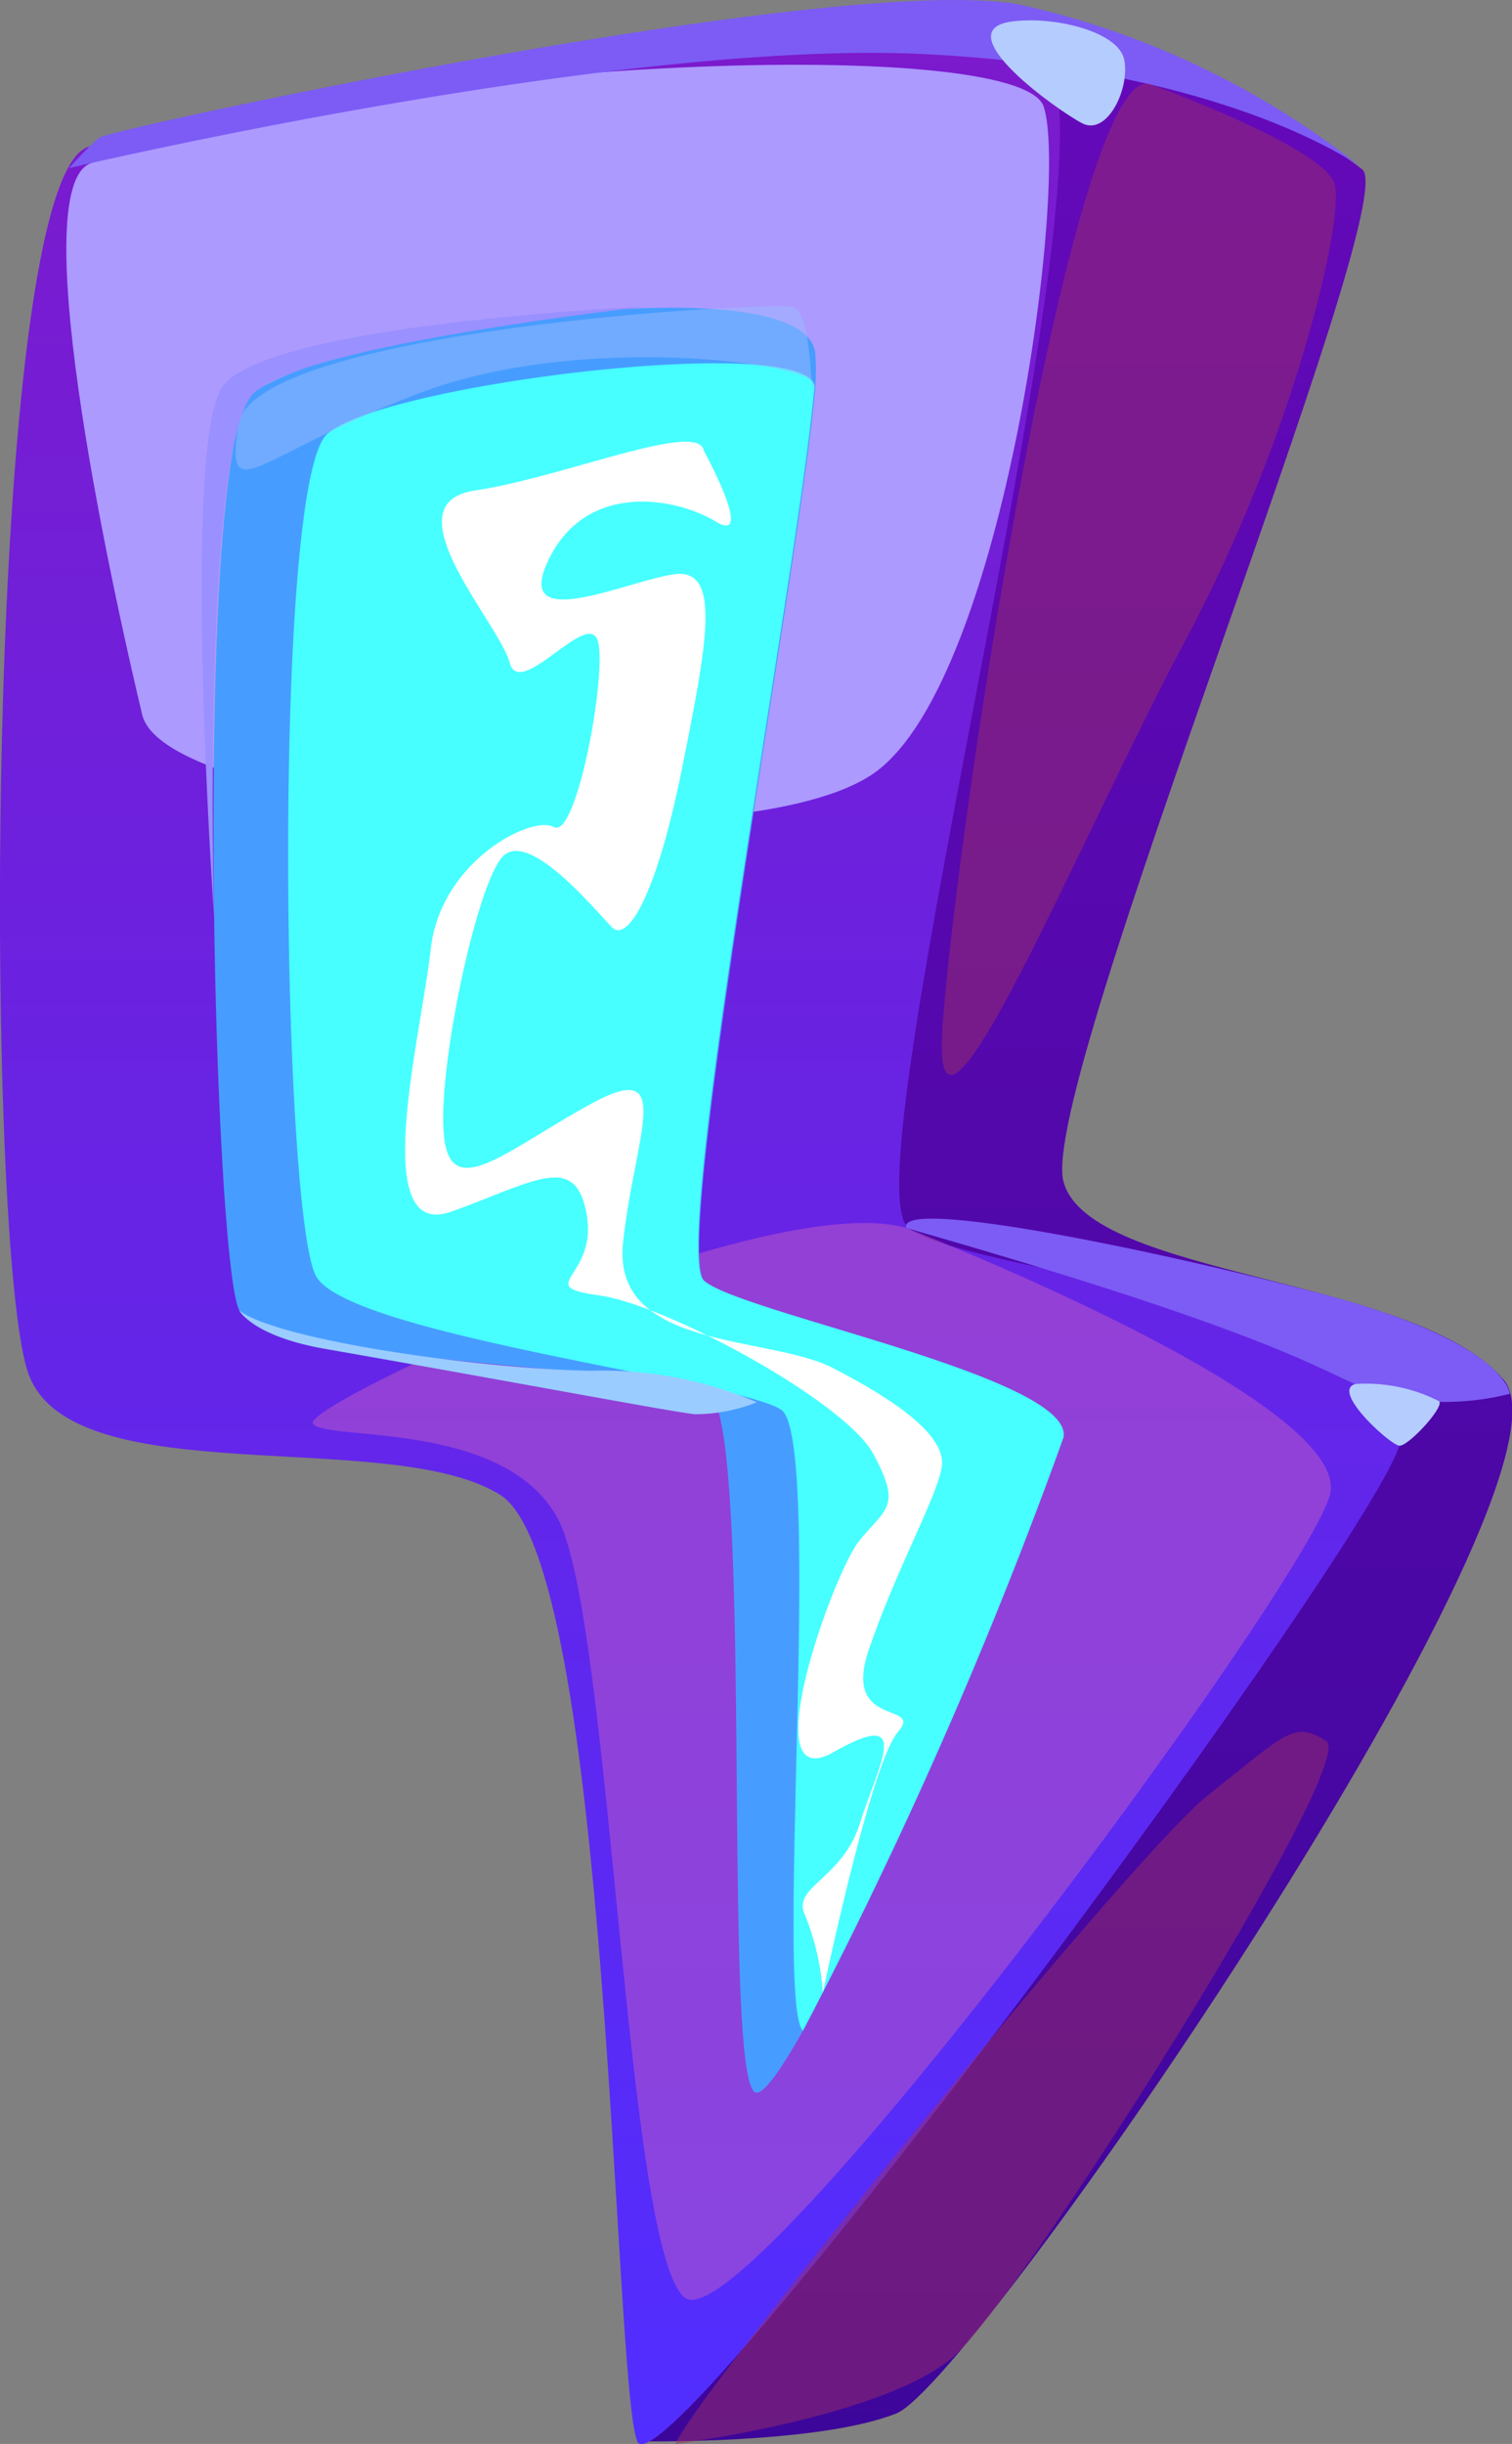 <svg xmlns="http://www.w3.org/2000/svg" xmlns:xlink="http://www.w3.org/1999/xlink" viewBox="0 0 34.12 55.11"><rect x="0" y="0" width="34.12" height="55.11" fill="#808080" stroke="none"/><defs><style>.cls-1{isolation:isolate;}.cls-2{fill:url(#Безымянный_градиент_696);}.cls-3{fill:url(#Безымянный_градиент_660);}.cls-4{fill:#c05cc7;}.cls-10,.cls-11,.cls-4{mix-blend-mode:multiply;opacity:0.5;}.cls-5{fill:#ac9aff;mix-blend-mode:soft-light;}.cls-6{fill:#479dff;}.cls-7{fill:#47ffff;}.cls-8{fill:#fff;}.cls-9{fill:#7c5cf4;}.cls-10{fill:#9a2e69;}.cls-11{fill:#9abaff;}.cls-12{fill:#b5ccff;}.cls-13{fill:#9accff;}.cls-14{fill:#9a90ff;}</style><linearGradient id="Безымянный_градиент_696" x1="23.63" y1="55.05" x2="23.63" y2="0.78" gradientUnits="userSpaceOnUse"><stop offset="0" stop-color="#3d069a"/><stop offset="1" stop-color="#6509ba"/></linearGradient><linearGradient id="Безымянный_градиент_660" x1="15.82" y1="55.11" x2="15.82" y2="0.8" gradientUnits="userSpaceOnUse"><stop offset="0" stop-color="#512eff"/><stop offset="1" stop-color="#7c1acc"/></linearGradient></defs><g class="cls-1"><g id="Слой_2" data-name="Слой 2"><g id="layer1"><path class="cls-2" d="M22.53,1c2.7-1,7.27,2.09,8.21,2.82S23.41,24.49,24,26.65s7.92,2.12,9.93,4.46S22,53.71,20.23,54.42s-5.85.63-5.85.63l5.85-17.12L13.14,15.44Z"/><path class="cls-3" d="M2,3.31C-.38,4-.37,28.3.65,31s8.17,1.16,10.64,2.71,2.55,20,3.09,21.34S30,36.15,31.5,32.8s-9.59-4-11-5.11,4.88-24.52,3.1-26.31S5.06,2.42,2,3.31Z"/><path class="cls-4" d="M20.45,27.69c-3.14-.91-13.65,4-13.39,4.41s4.3-.1,5.52,2.13,1.52,16.48,2.87,17.58,14-16,14.56-18.1S20.45,27.69,20.45,27.69Z"/><path class="cls-5" d="M2.05,3.68c-1.56.57.62,10.19,1.16,12.44s13.65,3.43,16.56,1.28,4.35-13.34,3.78-15S8.32,1.35,2.05,3.68Z"/><path class="cls-6" d="M24,32.41a106.22,106.22,0,0,1-5.88,13.38c-.52.92-.91,1.47-1.08,1.39-.77-.4,0-15.23-1.06-15.79S6,30.72,5.4,29.55,4.34,9.79,5.73,8.84C8,7.33,18.27,5.89,18.4,8a5.72,5.72,0,0,1,0,.73c-.34,4-3.25,19.45-2.5,20.17S24.22,31.05,24,32.41Z"/><path class="cls-7" d="M24,32.41a106.22,106.22,0,0,1-5.88,13.38c-.64-.59.46-13.35-.49-14s-9.71-1.68-10.49-3-1-17.87.24-19,10.76-2.29,11-1.09c-.34,4-3.25,19.45-2.5,20.17S24.22,31.05,24,32.41Z"/><path class="cls-8" d="M15.88,10.16c-.12-.69-3.19.61-5.16.9s.55,3,.78,3.88,1.82-1.29,2-.45-.5,4.44-1,4.16-2.56.77-2.78,2.75S8.3,28,10.19,27.32s2.8-1.35,3.05.07S12,29,13.52,29.21s5.55,2.39,6.19,3.58S20,34,19.4,34.73s-2.42,5.82-.59,4.78,1,.3.6,1.59-1.56,1.44-1.24,2.09a5.87,5.87,0,0,1,.4,1.74s1.08-5.17,1.69-5.87S19,39,19.6,37.22s1.53-3.43,1.65-4.13-1-1.49-2.45-2.24-5-.4-4.74-2.83,1.2-4.18-.72-3.13-3.16,2.23-3.32.74.73-5.67,1.32-6.31,2.12,1.24,2.47,1.59,1-.7,1.58-3.58.89-4.53-.18-4.38-3.68,1.39-2.82-.35,2.85-1.39,3.76-.84S15.88,10.16,15.88,10.16Z"/><path class="cls-9" d="M1.56,3.79S13.92.88,20.85,1.22s9.89,2.57,9.89,2.57A19.06,19.06,0,0,0,23,.1c-4.14-.73-20.5,2.81-20.75,3S1.56,3.79,1.56,3.79Z"/><path class="cls-10" d="M25.93,1.89c-1.8-.34-4.48,17.78-4.67,21.43s3.12-4.46,5.51-8.92S30.34,5,30.12,4.16,25.93,1.89,25.93,1.89Z"/><path class="cls-11" d="M5.38,9.58c-.3,1.95.38.7,4.07-.71s9-.66,8.91-.19,0-1.63-.47-1.76S5.69,7.44,5.38,9.58Z"/><path class="cls-10" d="M15.25,55.11c.1-.64,10.23-13.22,12-14.62s1.94-1.7,2.68-1.23-6.83,12.49-8.4,13.87S15.25,55.11,15.25,55.11Z"/><path class="cls-9" d="M20.45,27.69c-.21-.66,5,.35,9.28,1.46s4.34,2.28,4.34,2.28a6,6,0,0,1-2.94,0C29.84,31,29.45,30.27,20.45,27.69Z"/><path class="cls-12" d="M30.58,31.21c-.55.16.8,1.38,1,1.39s1-.85.9-1A3.61,3.61,0,0,0,30.58,31.21Z"/><path class="cls-12" d="M22.8.49c-1.43.22,1.06,2,1.62,2.29s1.08-.77.95-1.43S23.72.35,22.8.49Z"/><path class="cls-13" d="M5.4,29.55s.29.57,1.9.86c4.12.72,7.82,1.42,8.38,1.48a3.81,3.81,0,0,0,1.4-.27,8.83,8.83,0,0,0-3.72-.71C10.93,30.88,6.28,30.23,5.4,29.55Z"/><path class="cls-14" d="M4.83,20.66S4.1,10.2,5,8.75s9.61-1.84,9.61-1.84-7.65.84-8.86,1.93S4.83,20.66,4.83,20.66Z"/></g></g></g></svg>